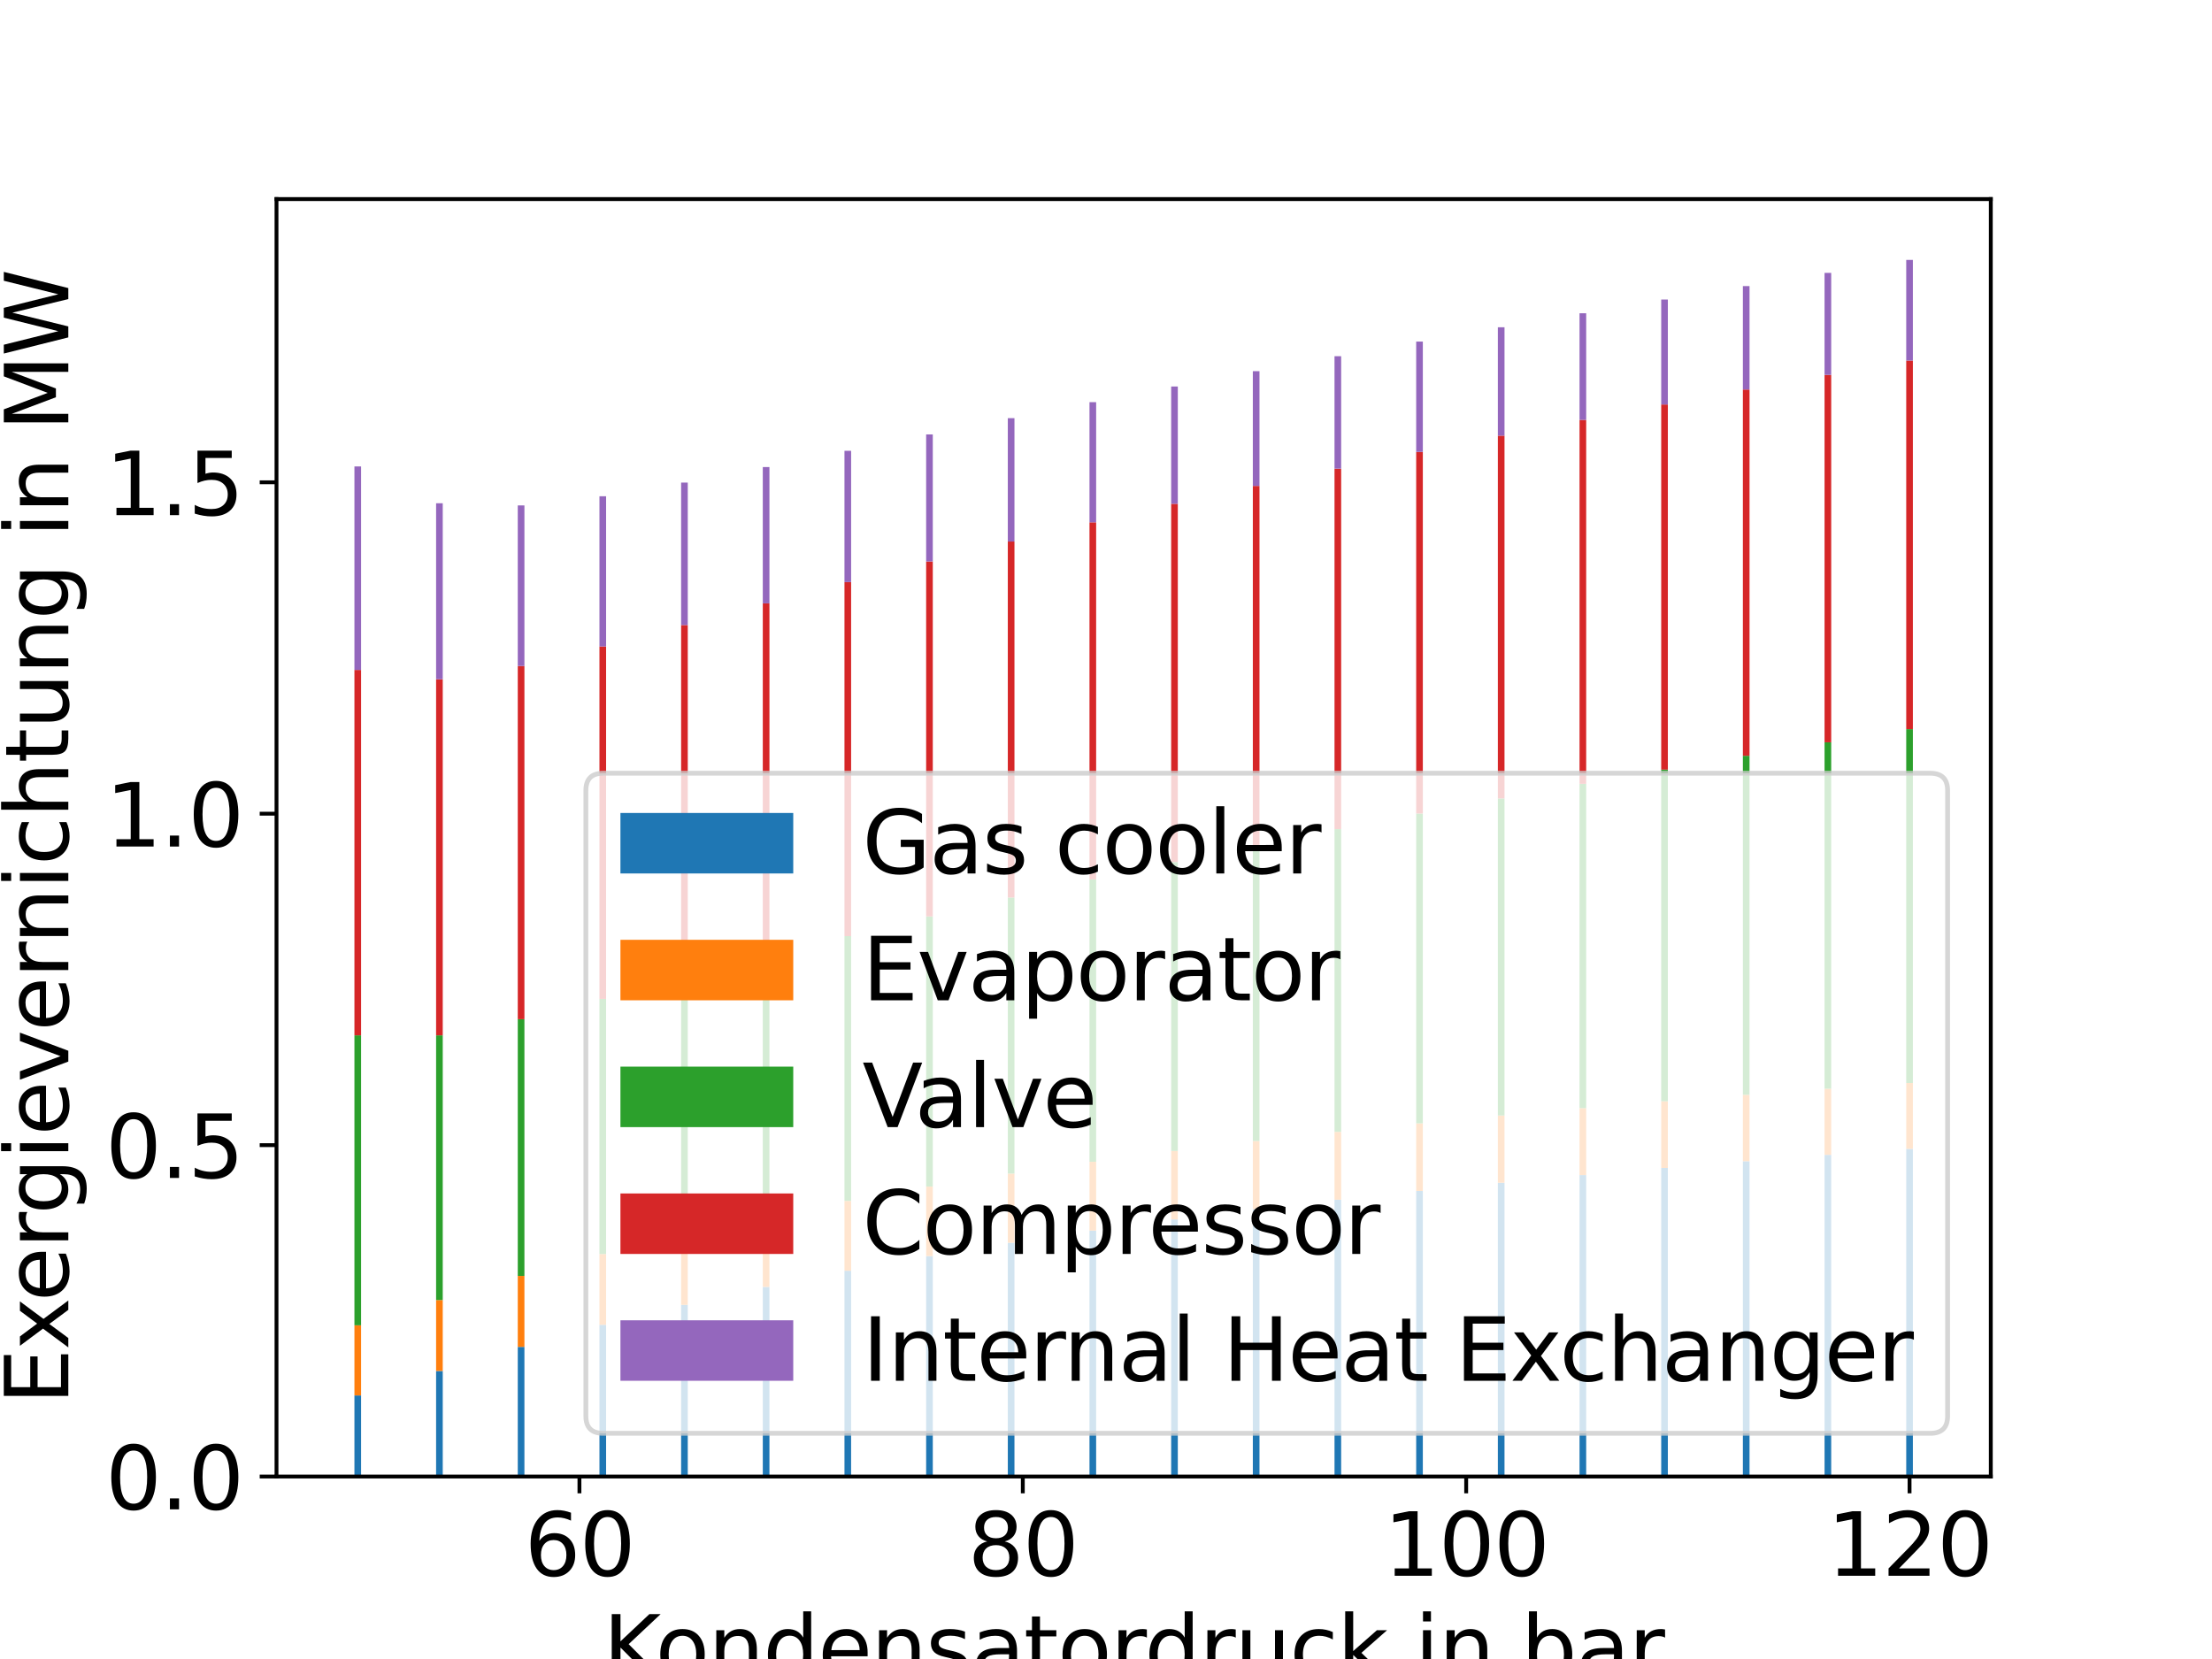 <?xml version="1.0" encoding="utf-8" standalone="no"?>
<!DOCTYPE svg PUBLIC "-//W3C//DTD SVG 1.1//EN"
  "http://www.w3.org/Graphics/SVG/1.1/DTD/svg11.dtd">
<svg xmlns:xlink="http://www.w3.org/1999/xlink" width="460.8pt" height="345.6pt" viewBox="0 0 460.8 345.6" xmlns="http://www.w3.org/2000/svg" version="1.1">
 <defs>
  <style type="text/css">*{stroke-linejoin: round; stroke-linecap: butt}</style>
 </defs>
 <g id="figure_1">
  <g id="patch_1">
   <path d="M 0 345.6 
L 460.8 345.6 
L 460.8 0 
L 0 0 
z
" style="fill: #ffffff"/>
  </g>
  <g id="axes_1">
   <g id="patch_2">
    <path d="M 57.6 307.584 
L 414.72 307.584 
L 414.72 41.472 
L 57.6 41.472 
z
" style="fill: #ffffff"/>
   </g>
   <g id="patch_3">
    <path d="M 73.833 307.584 
L 75.218 307.584 
L 75.218 290.696 
L 73.833 290.696 
z
" clip-path="url(#p6016823329)" style="fill: #1f77b4"/>
   </g>
   <g id="patch_4">
    <path d="M 90.847 307.584 
L 92.232 307.584 
L 92.232 285.594 
L 90.847 285.594 
z
" clip-path="url(#p6016823329)" style="fill: #1f77b4"/>
   </g>
   <g id="patch_5">
    <path d="M 107.861 307.584 
L 109.246 307.584 
L 109.246 280.579 
L 107.861 280.579 
z
" clip-path="url(#p6016823329)" style="fill: #1f77b4"/>
   </g>
   <g id="patch_6">
    <path d="M 124.875 307.584 
L 126.261 307.584 
L 126.261 275.981 
L 124.875 275.981 
z
" clip-path="url(#p6016823329)" style="fill: #1f77b4"/>
   </g>
   <g id="patch_7">
    <path d="M 141.889 307.584 
L 143.275 307.584 
L 143.275 271.829 
L 141.889 271.829 
z
" clip-path="url(#p6016823329)" style="fill: #1f77b4"/>
   </g>
   <g id="patch_8">
    <path d="M 158.904 307.584 
L 160.289 307.584 
L 160.289 268.088 
L 158.904 268.088 
z
" clip-path="url(#p6016823329)" style="fill: #1f77b4"/>
   </g>
   <g id="patch_9">
    <path d="M 175.918 307.584 
L 177.303 307.584 
L 177.303 264.714 
L 175.918 264.714 
z
" clip-path="url(#p6016823329)" style="fill: #1f77b4"/>
   </g>
   <g id="patch_10">
    <path d="M 192.932 307.584 
L 194.317 307.584 
L 194.317 261.659 
L 192.932 261.659 
z
" clip-path="url(#p6016823329)" style="fill: #1f77b4"/>
   </g>
   <g id="patch_11">
    <path d="M 209.946 307.584 
L 211.331 307.584 
L 211.331 258.884 
L 209.946 258.884 
z
" clip-path="url(#p6016823329)" style="fill: #1f77b4"/>
   </g>
   <g id="patch_12">
    <path d="M 226.96 307.584 
L 228.346 307.584 
L 228.346 256.351 
L 226.96 256.351 
z
" clip-path="url(#p6016823329)" style="fill: #1f77b4"/>
   </g>
   <g id="patch_13">
    <path d="M 243.974 307.584 
L 245.36 307.584 
L 245.36 254.029 
L 243.974 254.029 
z
" clip-path="url(#p6016823329)" style="fill: #1f77b4"/>
   </g>
   <g id="patch_14">
    <path d="M 260.989 307.584 
L 262.374 307.584 
L 262.374 251.893 
L 260.989 251.893 
z
" clip-path="url(#p6016823329)" style="fill: #1f77b4"/>
   </g>
   <g id="patch_15">
    <path d="M 278.003 307.584 
L 279.388 307.584 
L 279.388 249.92 
L 278.003 249.92 
z
" clip-path="url(#p6016823329)" style="fill: #1f77b4"/>
   </g>
   <g id="patch_16">
    <path d="M 295.017 307.584 
L 296.402 307.584 
L 296.402 248.089 
L 295.017 248.089 
z
" clip-path="url(#p6016823329)" style="fill: #1f77b4"/>
   </g>
   <g id="patch_17">
    <path d="M 312.031 307.584 
L 313.416 307.584 
L 313.416 246.385 
L 312.031 246.385 
z
" clip-path="url(#p6016823329)" style="fill: #1f77b4"/>
   </g>
   <g id="patch_18">
    <path d="M 329.045 307.584 
L 330.431 307.584 
L 330.431 244.793 
L 329.045 244.793 
z
" clip-path="url(#p6016823329)" style="fill: #1f77b4"/>
   </g>
   <g id="patch_19">
    <path d="M 346.059 307.584 
L 347.445 307.584 
L 347.445 243.301 
L 346.059 243.301 
z
" clip-path="url(#p6016823329)" style="fill: #1f77b4"/>
   </g>
   <g id="patch_20">
    <path d="M 363.074 307.584 
L 364.459 307.584 
L 364.459 241.898 
L 363.074 241.898 
z
" clip-path="url(#p6016823329)" style="fill: #1f77b4"/>
   </g>
   <g id="patch_21">
    <path d="M 380.088 307.584 
L 381.473 307.584 
L 381.473 240.575 
L 380.088 240.575 
z
" clip-path="url(#p6016823329)" style="fill: #1f77b4"/>
   </g>
   <g id="patch_22">
    <path d="M 397.102 307.584 
L 398.487 307.584 
L 398.487 239.324 
L 397.102 239.324 
z
" clip-path="url(#p6016823329)" style="fill: #1f77b4"/>
   </g>
   <g id="patch_23">
    <path d="M 73.833 290.696 
L 75.218 290.696 
L 75.218 276.082 
L 73.833 276.082 
z
" clip-path="url(#p6016823329)" style="fill: #ff7f0e"/>
   </g>
   <g id="patch_24">
    <path d="M 90.847 285.594 
L 92.232 285.594 
L 92.232 270.819 
L 90.847 270.819 
z
" clip-path="url(#p6016823329)" style="fill: #ff7f0e"/>
   </g>
   <g id="patch_25">
    <path d="M 107.861 280.579 
L 109.246 280.579 
L 109.246 265.795 
L 107.861 265.795 
z
" clip-path="url(#p6016823329)" style="fill: #ff7f0e"/>
   </g>
   <g id="patch_26">
    <path d="M 124.875 275.981 
L 126.261 275.981 
L 126.261 261.236 
L 124.875 261.236 
z
" clip-path="url(#p6016823329)" style="fill: #ff7f0e"/>
   </g>
   <g id="patch_27">
    <path d="M 141.889 271.829 
L 143.275 271.829 
L 143.275 257.144 
L 141.889 257.144 
z
" clip-path="url(#p6016823329)" style="fill: #ff7f0e"/>
   </g>
   <g id="patch_28">
    <path d="M 158.904 268.088 
L 160.289 268.088 
L 160.289 253.471 
L 158.904 253.471 
z
" clip-path="url(#p6016823329)" style="fill: #ff7f0e"/>
   </g>
   <g id="patch_29">
    <path d="M 175.918 264.714 
L 177.303 264.714 
L 177.303 250.167 
L 175.918 250.167 
z
" clip-path="url(#p6016823329)" style="fill: #ff7f0e"/>
   </g>
   <g id="patch_30">
    <path d="M 192.932 261.659 
L 194.317 261.659 
L 194.317 247.184 
L 192.932 247.184 
z
" clip-path="url(#p6016823329)" style="fill: #ff7f0e"/>
   </g>
   <g id="patch_31">
    <path d="M 209.946 258.884 
L 211.331 258.884 
L 211.331 244.48 
L 209.946 244.48 
z
" clip-path="url(#p6016823329)" style="fill: #ff7f0e"/>
   </g>
   <g id="patch_32">
    <path d="M 226.96 256.351 
L 228.346 256.351 
L 228.346 242.016 
L 226.96 242.016 
z
" clip-path="url(#p6016823329)" style="fill: #ff7f0e"/>
   </g>
   <g id="patch_33">
    <path d="M 243.974 254.029 
L 245.36 254.029 
L 245.36 239.763 
L 243.974 239.763 
z
" clip-path="url(#p6016823329)" style="fill: #ff7f0e"/>
   </g>
   <g id="patch_34">
    <path d="M 260.989 251.893 
L 262.374 251.893 
L 262.374 237.694 
L 260.989 237.694 
z
" clip-path="url(#p6016823329)" style="fill: #ff7f0e"/>
   </g>
   <g id="patch_35">
    <path d="M 278.003 249.92 
L 279.388 249.92 
L 279.388 235.786 
L 278.003 235.786 
z
" clip-path="url(#p6016823329)" style="fill: #ff7f0e"/>
   </g>
   <g id="patch_36">
    <path d="M 295.017 248.089 
L 296.402 248.089 
L 296.402 234.019 
L 295.017 234.019 
z
" clip-path="url(#p6016823329)" style="fill: #ff7f0e"/>
   </g>
   <g id="patch_37">
    <path d="M 312.031 246.385 
L 313.416 246.385 
L 313.416 232.377 
L 312.031 232.377 
z
" clip-path="url(#p6016823329)" style="fill: #ff7f0e"/>
   </g>
   <g id="patch_38">
    <path d="M 329.045 244.793 
L 330.431 244.793 
L 330.431 230.846 
L 329.045 230.846 
z
" clip-path="url(#p6016823329)" style="fill: #ff7f0e"/>
   </g>
   <g id="patch_39">
    <path d="M 346.059 243.301 
L 347.445 243.301 
L 347.445 229.414 
L 346.059 229.414 
z
" clip-path="url(#p6016823329)" style="fill: #ff7f0e"/>
   </g>
   <g id="patch_40">
    <path d="M 363.074 241.898 
L 364.459 241.898 
L 364.459 228.069 
L 363.074 228.069 
z
" clip-path="url(#p6016823329)" style="fill: #ff7f0e"/>
   </g>
   <g id="patch_41">
    <path d="M 380.088 240.575 
L 381.473 240.575 
L 381.473 226.804 
L 380.088 226.804 
z
" clip-path="url(#p6016823329)" style="fill: #ff7f0e"/>
   </g>
   <g id="patch_42">
    <path d="M 397.102 239.324 
L 398.487 239.324 
L 398.487 225.609 
L 397.102 225.609 
z
" clip-path="url(#p6016823329)" style="fill: #ff7f0e"/>
   </g>
   <g id="patch_43">
    <path d="M 73.833 276.082 
L 75.218 276.082 
L 75.218 215.678 
L 73.833 215.678 
z
" clip-path="url(#p6016823329)" style="fill: #2ca02c"/>
   </g>
   <g id="patch_44">
    <path d="M 90.847 270.819 
L 92.232 270.819 
L 92.232 215.68 
L 90.847 215.68 
z
" clip-path="url(#p6016823329)" style="fill: #2ca02c"/>
   </g>
   <g id="patch_45">
    <path d="M 107.861 265.795 
L 109.246 265.795 
L 109.246 212.32 
L 107.861 212.32 
z
" clip-path="url(#p6016823329)" style="fill: #2ca02c"/>
   </g>
   <g id="patch_46">
    <path d="M 124.875 261.236 
L 126.261 261.236 
L 126.261 208.087 
L 124.875 208.087 
z
" clip-path="url(#p6016823329)" style="fill: #2ca02c"/>
   </g>
   <g id="patch_47">
    <path d="M 141.889 257.144 
L 143.275 257.144 
L 143.275 203.658 
L 141.889 203.658 
z
" clip-path="url(#p6016823329)" style="fill: #2ca02c"/>
   </g>
   <g id="patch_48">
    <path d="M 158.904 253.471 
L 160.289 253.471 
L 160.289 199.271 
L 158.904 199.271 
z
" clip-path="url(#p6016823329)" style="fill: #2ca02c"/>
   </g>
   <g id="patch_49">
    <path d="M 175.918 250.167 
L 177.303 250.167 
L 177.303 195.011 
L 175.918 195.011 
z
" clip-path="url(#p6016823329)" style="fill: #2ca02c"/>
   </g>
   <g id="patch_50">
    <path d="M 192.932 247.184 
L 194.317 247.184 
L 194.317 190.911 
L 192.932 190.911 
z
" clip-path="url(#p6016823329)" style="fill: #2ca02c"/>
   </g>
   <g id="patch_51">
    <path d="M 209.946 244.48 
L 211.331 244.48 
L 211.331 186.975 
L 209.946 186.975 
z
" clip-path="url(#p6016823329)" style="fill: #2ca02c"/>
   </g>
   <g id="patch_52">
    <path d="M 226.96 242.016 
L 228.346 242.016 
L 228.346 183.199 
L 226.96 183.199 
z
" clip-path="url(#p6016823329)" style="fill: #2ca02c"/>
   </g>
   <g id="patch_53">
    <path d="M 243.974 239.763 
L 245.36 239.763 
L 245.36 179.572 
L 243.974 179.572 
z
" clip-path="url(#p6016823329)" style="fill: #2ca02c"/>
   </g>
   <g id="patch_54">
    <path d="M 260.989 237.694 
L 262.374 237.694 
L 262.374 176.082 
L 260.989 176.082 
z
" clip-path="url(#p6016823329)" style="fill: #2ca02c"/>
   </g>
   <g id="patch_55">
    <path d="M 278.003 235.786 
L 279.388 235.786 
L 279.388 172.719 
L 278.003 172.719 
z
" clip-path="url(#p6016823329)" style="fill: #2ca02c"/>
   </g>
   <g id="patch_56">
    <path d="M 295.017 234.019 
L 296.402 234.019 
L 296.402 169.472 
L 295.017 169.472 
z
" clip-path="url(#p6016823329)" style="fill: #2ca02c"/>
   </g>
   <g id="patch_57">
    <path d="M 312.031 232.377 
L 313.416 232.377 
L 313.416 166.329 
L 312.031 166.329 
z
" clip-path="url(#p6016823329)" style="fill: #2ca02c"/>
   </g>
   <g id="patch_58">
    <path d="M 329.045 230.846 
L 330.431 230.846 
L 330.431 163.282 
L 329.045 163.282 
z
" clip-path="url(#p6016823329)" style="fill: #2ca02c"/>
   </g>
   <g id="patch_59">
    <path d="M 346.059 229.414 
L 347.445 229.414 
L 347.445 160.322 
L 346.059 160.322 
z
" clip-path="url(#p6016823329)" style="fill: #2ca02c"/>
   </g>
   <g id="patch_60">
    <path d="M 363.074 228.069 
L 364.459 228.069 
L 364.459 157.443 
L 363.074 157.443 
z
" clip-path="url(#p6016823329)" style="fill: #2ca02c"/>
   </g>
   <g id="patch_61">
    <path d="M 380.088 226.804 
L 381.473 226.804 
L 381.473 154.636 
L 380.088 154.636 
z
" clip-path="url(#p6016823329)" style="fill: #2ca02c"/>
   </g>
   <g id="patch_62">
    <path d="M 397.102 225.609 
L 398.487 225.609 
L 398.487 151.897 
L 397.102 151.897 
z
" clip-path="url(#p6016823329)" style="fill: #2ca02c"/>
   </g>
   <g id="patch_63">
    <path d="M 73.833 215.678 
L 75.218 215.678 
L 75.218 139.56 
L 73.833 139.56 
z
" clip-path="url(#p6016823329)" style="fill: #d62728"/>
   </g>
   <g id="patch_64">
    <path d="M 90.847 215.68 
L 92.232 215.68 
L 92.232 141.496 
L 90.847 141.496 
z
" clip-path="url(#p6016823329)" style="fill: #d62728"/>
   </g>
   <g id="patch_65">
    <path d="M 107.861 212.32 
L 109.246 212.32 
L 109.246 138.743 
L 107.861 138.743 
z
" clip-path="url(#p6016823329)" style="fill: #d62728"/>
   </g>
   <g id="patch_66">
    <path d="M 124.875 208.087 
L 126.261 208.087 
L 126.261 134.668 
L 124.875 134.668 
z
" clip-path="url(#p6016823329)" style="fill: #d62728"/>
   </g>
   <g id="patch_67">
    <path d="M 141.889 203.658 
L 143.275 203.658 
L 143.275 130.207 
L 141.889 130.207 
z
" clip-path="url(#p6016823329)" style="fill: #d62728"/>
   </g>
   <g id="patch_68">
    <path d="M 158.904 199.271 
L 160.289 199.271 
L 160.289 125.694 
L 158.904 125.694 
z
" clip-path="url(#p6016823329)" style="fill: #d62728"/>
   </g>
   <g id="patch_69">
    <path d="M 175.918 195.011 
L 177.303 195.011 
L 177.303 121.261 
L 175.918 121.261 
z
" clip-path="url(#p6016823329)" style="fill: #d62728"/>
   </g>
   <g id="patch_70">
    <path d="M 192.932 190.911 
L 194.317 190.911 
L 194.317 116.961 
L 192.932 116.961 
z
" clip-path="url(#p6016823329)" style="fill: #d62728"/>
   </g>
   <g id="patch_71">
    <path d="M 209.946 186.975 
L 211.331 186.975 
L 211.331 112.81 
L 209.946 112.81 
z
" clip-path="url(#p6016823329)" style="fill: #d62728"/>
   </g>
   <g id="patch_72">
    <path d="M 226.96 183.199 
L 228.346 183.199 
L 228.346 108.809 
L 226.96 108.809 
z
" clip-path="url(#p6016823329)" style="fill: #d62728"/>
   </g>
   <g id="patch_73">
    <path d="M 243.974 179.572 
L 245.36 179.572 
L 245.36 104.951 
L 243.974 104.951 
z
" clip-path="url(#p6016823329)" style="fill: #d62728"/>
   </g>
   <g id="patch_74">
    <path d="M 260.989 176.082 
L 262.374 176.082 
L 262.374 101.228 
L 260.989 101.228 
z
" clip-path="url(#p6016823329)" style="fill: #d62728"/>
   </g>
   <g id="patch_75">
    <path d="M 278.003 172.719 
L 279.388 172.719 
L 279.388 97.628 
L 278.003 97.628 
z
" clip-path="url(#p6016823329)" style="fill: #d62728"/>
   </g>
   <g id="patch_76">
    <path d="M 295.017 169.472 
L 296.402 169.472 
L 296.402 94.142 
L 295.017 94.142 
z
" clip-path="url(#p6016823329)" style="fill: #d62728"/>
   </g>
   <g id="patch_77">
    <path d="M 312.031 166.329 
L 313.416 166.329 
L 313.416 90.759 
L 312.031 90.759 
z
" clip-path="url(#p6016823329)" style="fill: #d62728"/>
   </g>
   <g id="patch_78">
    <path d="M 329.045 163.282 
L 330.431 163.282 
L 330.431 87.47 
L 329.045 87.47 
z
" clip-path="url(#p6016823329)" style="fill: #d62728"/>
   </g>
   <g id="patch_79">
    <path d="M 346.059 160.322 
L 347.445 160.322 
L 347.445 84.268 
L 346.059 84.268 
z
" clip-path="url(#p6016823329)" style="fill: #d62728"/>
   </g>
   <g id="patch_80">
    <path d="M 363.074 157.443 
L 364.459 157.443 
L 364.459 81.145 
L 363.074 81.145 
z
" clip-path="url(#p6016823329)" style="fill: #d62728"/>
   </g>
   <g id="patch_81">
    <path d="M 380.088 154.636 
L 381.473 154.636 
L 381.473 78.095 
L 380.088 78.095 
z
" clip-path="url(#p6016823329)" style="fill: #d62728"/>
   </g>
   <g id="patch_82">
    <path d="M 397.102 151.897 
L 398.487 151.897 
L 398.487 75.112 
L 397.102 75.112 
z
" clip-path="url(#p6016823329)" style="fill: #d62728"/>
   </g>
   <g id="patch_83">
    <path d="M 73.833 139.56 
L 75.218 139.56 
L 75.218 97.167 
L 73.833 97.167 
z
" clip-path="url(#p6016823329)" style="fill: #9467bd"/>
   </g>
   <g id="patch_84">
    <path d="M 90.847 141.496 
L 92.232 141.496 
L 92.232 104.836 
L 90.847 104.836 
z
" clip-path="url(#p6016823329)" style="fill: #9467bd"/>
   </g>
   <g id="patch_85">
    <path d="M 107.861 138.743 
L 109.246 138.743 
L 109.246 105.288 
L 107.861 105.288 
z
" clip-path="url(#p6016823329)" style="fill: #9467bd"/>
   </g>
   <g id="patch_86">
    <path d="M 124.875 134.668 
L 126.261 134.668 
L 126.261 103.379 
L 124.875 103.379 
z
" clip-path="url(#p6016823329)" style="fill: #9467bd"/>
   </g>
   <g id="patch_87">
    <path d="M 141.889 130.207 
L 143.275 130.207 
L 143.275 100.533 
L 141.889 100.533 
z
" clip-path="url(#p6016823329)" style="fill: #9467bd"/>
   </g>
   <g id="patch_88">
    <path d="M 158.904 125.694 
L 160.289 125.694 
L 160.289 97.296 
L 158.904 97.296 
z
" clip-path="url(#p6016823329)" style="fill: #9467bd"/>
   </g>
   <g id="patch_89">
    <path d="M 175.918 121.261 
L 177.303 121.261 
L 177.303 93.912 
L 175.918 93.912 
z
" clip-path="url(#p6016823329)" style="fill: #9467bd"/>
   </g>
   <g id="patch_90">
    <path d="M 192.932 116.961 
L 194.317 116.961 
L 194.317 90.498 
L 192.932 90.498 
z
" clip-path="url(#p6016823329)" style="fill: #9467bd"/>
   </g>
   <g id="patch_91">
    <path d="M 209.946 112.81 
L 211.331 112.81 
L 211.331 87.11 
L 209.946 87.11 
z
" clip-path="url(#p6016823329)" style="fill: #9467bd"/>
   </g>
   <g id="patch_92">
    <path d="M 226.96 108.809 
L 228.346 108.809 
L 228.346 83.778 
L 226.96 83.778 
z
" clip-path="url(#p6016823329)" style="fill: #9467bd"/>
   </g>
   <g id="patch_93">
    <path d="M 243.974 104.951 
L 245.36 104.951 
L 245.36 80.514 
L 243.974 80.514 
z
" clip-path="url(#p6016823329)" style="fill: #9467bd"/>
   </g>
   <g id="patch_94">
    <path d="M 260.989 101.228 
L 262.374 101.228 
L 262.374 77.322 
L 260.989 77.322 
z
" clip-path="url(#p6016823329)" style="fill: #9467bd"/>
   </g>
   <g id="patch_95">
    <path d="M 278.003 97.628 
L 279.388 97.628 
L 279.388 74.204 
L 278.003 74.204 
z
" clip-path="url(#p6016823329)" style="fill: #9467bd"/>
   </g>
   <g id="patch_96">
    <path d="M 295.017 94.142 
L 296.402 94.142 
L 296.402 71.156 
L 295.017 71.156 
z
" clip-path="url(#p6016823329)" style="fill: #9467bd"/>
   </g>
   <g id="patch_97">
    <path d="M 312.031 90.759 
L 313.416 90.759 
L 313.416 68.175 
L 312.031 68.175 
z
" clip-path="url(#p6016823329)" style="fill: #9467bd"/>
   </g>
   <g id="patch_98">
    <path d="M 329.045 87.47 
L 330.431 87.47 
L 330.431 65.257 
L 329.045 65.257 
z
" clip-path="url(#p6016823329)" style="fill: #9467bd"/>
   </g>
   <g id="patch_99">
    <path d="M 346.059 84.268 
L 347.445 84.268 
L 347.445 62.399 
L 346.059 62.399 
z
" clip-path="url(#p6016823329)" style="fill: #9467bd"/>
   </g>
   <g id="patch_100">
    <path d="M 363.074 81.145 
L 364.459 81.145 
L 364.459 59.597 
L 363.074 59.597 
z
" clip-path="url(#p6016823329)" style="fill: #9467bd"/>
   </g>
   <g id="patch_101">
    <path d="M 380.088 78.095 
L 381.473 78.095 
L 381.473 56.846 
L 380.088 56.846 
z
" clip-path="url(#p6016823329)" style="fill: #9467bd"/>
   </g>
   <g id="patch_102">
    <path d="M 397.102 75.112 
L 398.487 75.112 
L 398.487 54.144 
L 397.102 54.144 
z
" clip-path="url(#p6016823329)" style="fill: #9467bd"/>
   </g>
   <g id="matplotlib.axis_1">
    <g id="xtick_1">
     <g id="line2d_1">
      <defs>
       <path id="m6fc6e622db" d="M 0 0 
L 0 3.5 
" style="stroke: #000000; stroke-width: 0.8"/>
      </defs>
      <g>
       <use xlink:href="#m6fc6e622db" x="120.707" y="307.584" style="stroke: #000000; stroke-width: 0.8"/>
      </g>
     </g>
     <g id="text_1">
      <!-- 60 -->
      <g transform="translate(109.254 328.261) scale(0.18 -0.18)">
       <defs>
        <path id="DejaVuSans-36" d="M 2113 2584 
Q 1688 2584 1439 2293 
Q 1191 2003 1191 1497 
Q 1191 994 1439 701 
Q 1688 409 2113 409 
Q 2538 409 2786 701 
Q 3034 994 3034 1497 
Q 3034 2003 2786 2293 
Q 2538 2584 2113 2584 
z
M 3366 4563 
L 3366 3988 
Q 3128 4100 2886 4159 
Q 2644 4219 2406 4219 
Q 1781 4219 1451 3797 
Q 1122 3375 1075 2522 
Q 1259 2794 1537 2939 
Q 1816 3084 2150 3084 
Q 2853 3084 3261 2657 
Q 3669 2231 3669 1497 
Q 3669 778 3244 343 
Q 2819 -91 2113 -91 
Q 1303 -91 875 529 
Q 447 1150 447 2328 
Q 447 3434 972 4092 
Q 1497 4750 2381 4750 
Q 2619 4750 2861 4703 
Q 3103 4656 3366 4563 
z
" transform="scale(0.016)"/>
        <path id="DejaVuSans-30" d="M 2034 4250 
Q 1547 4250 1301 3770 
Q 1056 3291 1056 2328 
Q 1056 1369 1301 889 
Q 1547 409 2034 409 
Q 2525 409 2770 889 
Q 3016 1369 3016 2328 
Q 3016 3291 2770 3770 
Q 2525 4250 2034 4250 
z
M 2034 4750 
Q 2819 4750 3233 4129 
Q 3647 3509 3647 2328 
Q 3647 1150 3233 529 
Q 2819 -91 2034 -91 
Q 1250 -91 836 529 
Q 422 1150 422 2328 
Q 422 3509 836 4129 
Q 1250 4750 2034 4750 
z
" transform="scale(0.016)"/>
       </defs>
       <use xlink:href="#DejaVuSans-36"/>
       <use xlink:href="#DejaVuSans-30" x="63.623"/>
      </g>
     </g>
    </g>
    <g id="xtick_2">
     <g id="line2d_2">
      <g>
       <use xlink:href="#m6fc6e622db" x="213.069" y="307.584" style="stroke: #000000; stroke-width: 0.8"/>
      </g>
     </g>
     <g id="text_2">
      <!-- 80 -->
      <g transform="translate(201.617 328.261) scale(0.18 -0.18)">
       <defs>
        <path id="DejaVuSans-38" d="M 2034 2216 
Q 1584 2216 1326 1975 
Q 1069 1734 1069 1313 
Q 1069 891 1326 650 
Q 1584 409 2034 409 
Q 2484 409 2743 651 
Q 3003 894 3003 1313 
Q 3003 1734 2745 1975 
Q 2488 2216 2034 2216 
z
M 1403 2484 
Q 997 2584 770 2862 
Q 544 3141 544 3541 
Q 544 4100 942 4425 
Q 1341 4750 2034 4750 
Q 2731 4750 3128 4425 
Q 3525 4100 3525 3541 
Q 3525 3141 3298 2862 
Q 3072 2584 2669 2484 
Q 3125 2378 3379 2068 
Q 3634 1759 3634 1313 
Q 3634 634 3220 271 
Q 2806 -91 2034 -91 
Q 1263 -91 848 271 
Q 434 634 434 1313 
Q 434 1759 690 2068 
Q 947 2378 1403 2484 
z
M 1172 3481 
Q 1172 3119 1398 2916 
Q 1625 2713 2034 2713 
Q 2441 2713 2670 2916 
Q 2900 3119 2900 3481 
Q 2900 3844 2670 4047 
Q 2441 4250 2034 4250 
Q 1625 4250 1398 4047 
Q 1172 3844 1172 3481 
z
" transform="scale(0.016)"/>
       </defs>
       <use xlink:href="#DejaVuSans-38"/>
       <use xlink:href="#DejaVuSans-30" x="63.623"/>
      </g>
     </g>
    </g>
    <g id="xtick_3">
     <g id="line2d_3">
      <g>
       <use xlink:href="#m6fc6e622db" x="305.432" y="307.584" style="stroke: #000000; stroke-width: 0.8"/>
      </g>
     </g>
     <g id="text_3">
      <!-- 100 -->
      <g transform="translate(288.253 328.261) scale(0.18 -0.18)">
       <defs>
        <path id="DejaVuSans-31" d="M 794 531 
L 1825 531 
L 1825 4091 
L 703 3866 
L 703 4441 
L 1819 4666 
L 2450 4666 
L 2450 531 
L 3481 531 
L 3481 0 
L 794 0 
L 794 531 
z
" transform="scale(0.016)"/>
       </defs>
       <use xlink:href="#DejaVuSans-31"/>
       <use xlink:href="#DejaVuSans-30" x="63.623"/>
       <use xlink:href="#DejaVuSans-30" x="127.246"/>
      </g>
     </g>
    </g>
    <g id="xtick_4">
     <g id="line2d_4">
      <g>
       <use xlink:href="#m6fc6e622db" x="397.795" y="307.584" style="stroke: #000000; stroke-width: 0.8"/>
      </g>
     </g>
     <g id="text_4">
      <!-- 120 -->
      <g transform="translate(380.616 328.261) scale(0.18 -0.18)">
       <defs>
        <path id="DejaVuSans-32" d="M 1228 531 
L 3431 531 
L 3431 0 
L 469 0 
L 469 531 
Q 828 903 1448 1529 
Q 2069 2156 2228 2338 
Q 2531 2678 2651 2914 
Q 2772 3150 2772 3378 
Q 2772 3750 2511 3984 
Q 2250 4219 1831 4219 
Q 1534 4219 1204 4116 
Q 875 4013 500 3803 
L 500 4441 
Q 881 4594 1212 4672 
Q 1544 4750 1819 4750 
Q 2544 4750 2975 4387 
Q 3406 4025 3406 3419 
Q 3406 3131 3298 2873 
Q 3191 2616 2906 2266 
Q 2828 2175 2409 1742 
Q 1991 1309 1228 531 
z
" transform="scale(0.016)"/>
       </defs>
       <use xlink:href="#DejaVuSans-31"/>
       <use xlink:href="#DejaVuSans-32" x="63.623"/>
       <use xlink:href="#DejaVuSans-30" x="127.246"/>
      </g>
     </g>
    </g>
    <g id="text_5">
     <!-- Kondensatordruck in bar -->
     <g transform="translate(125.63 349.682) scale(0.18 -0.18)">
      <defs>
       <path id="DejaVuSans-4b" d="M 628 4666 
L 1259 4666 
L 1259 2694 
L 3353 4666 
L 4166 4666 
L 1850 2491 
L 4331 0 
L 3500 0 
L 1259 2247 
L 1259 0 
L 628 0 
L 628 4666 
z
" transform="scale(0.016)"/>
       <path id="DejaVuSans-6f" d="M 1959 3097 
Q 1497 3097 1228 2736 
Q 959 2375 959 1747 
Q 959 1119 1226 758 
Q 1494 397 1959 397 
Q 2419 397 2687 759 
Q 2956 1122 2956 1747 
Q 2956 2369 2687 2733 
Q 2419 3097 1959 3097 
z
M 1959 3584 
Q 2709 3584 3137 3096 
Q 3566 2609 3566 1747 
Q 3566 888 3137 398 
Q 2709 -91 1959 -91 
Q 1206 -91 779 398 
Q 353 888 353 1747 
Q 353 2609 779 3096 
Q 1206 3584 1959 3584 
z
" transform="scale(0.016)"/>
       <path id="DejaVuSans-6e" d="M 3513 2113 
L 3513 0 
L 2938 0 
L 2938 2094 
Q 2938 2591 2744 2837 
Q 2550 3084 2163 3084 
Q 1697 3084 1428 2787 
Q 1159 2491 1159 1978 
L 1159 0 
L 581 0 
L 581 3500 
L 1159 3500 
L 1159 2956 
Q 1366 3272 1645 3428 
Q 1925 3584 2291 3584 
Q 2894 3584 3203 3211 
Q 3513 2838 3513 2113 
z
" transform="scale(0.016)"/>
       <path id="DejaVuSans-64" d="M 2906 2969 
L 2906 4863 
L 3481 4863 
L 3481 0 
L 2906 0 
L 2906 525 
Q 2725 213 2448 61 
Q 2172 -91 1784 -91 
Q 1150 -91 751 415 
Q 353 922 353 1747 
Q 353 2572 751 3078 
Q 1150 3584 1784 3584 
Q 2172 3584 2448 3432 
Q 2725 3281 2906 2969 
z
M 947 1747 
Q 947 1113 1208 752 
Q 1469 391 1925 391 
Q 2381 391 2643 752 
Q 2906 1113 2906 1747 
Q 2906 2381 2643 2742 
Q 2381 3103 1925 3103 
Q 1469 3103 1208 2742 
Q 947 2381 947 1747 
z
" transform="scale(0.016)"/>
       <path id="DejaVuSans-65" d="M 3597 1894 
L 3597 1613 
L 953 1613 
Q 991 1019 1311 708 
Q 1631 397 2203 397 
Q 2534 397 2845 478 
Q 3156 559 3463 722 
L 3463 178 
Q 3153 47 2828 -22 
Q 2503 -91 2169 -91 
Q 1331 -91 842 396 
Q 353 884 353 1716 
Q 353 2575 817 3079 
Q 1281 3584 2069 3584 
Q 2775 3584 3186 3129 
Q 3597 2675 3597 1894 
z
M 3022 2063 
Q 3016 2534 2758 2815 
Q 2500 3097 2075 3097 
Q 1594 3097 1305 2825 
Q 1016 2553 972 2059 
L 3022 2063 
z
" transform="scale(0.016)"/>
       <path id="DejaVuSans-73" d="M 2834 3397 
L 2834 2853 
Q 2591 2978 2328 3040 
Q 2066 3103 1784 3103 
Q 1356 3103 1142 2972 
Q 928 2841 928 2578 
Q 928 2378 1081 2264 
Q 1234 2150 1697 2047 
L 1894 2003 
Q 2506 1872 2764 1633 
Q 3022 1394 3022 966 
Q 3022 478 2636 193 
Q 2250 -91 1575 -91 
Q 1294 -91 989 -36 
Q 684 19 347 128 
L 347 722 
Q 666 556 975 473 
Q 1284 391 1588 391 
Q 1994 391 2212 530 
Q 2431 669 2431 922 
Q 2431 1156 2273 1281 
Q 2116 1406 1581 1522 
L 1381 1569 
Q 847 1681 609 1914 
Q 372 2147 372 2553 
Q 372 3047 722 3315 
Q 1072 3584 1716 3584 
Q 2034 3584 2315 3537 
Q 2597 3491 2834 3397 
z
" transform="scale(0.016)"/>
       <path id="DejaVuSans-61" d="M 2194 1759 
Q 1497 1759 1228 1600 
Q 959 1441 959 1056 
Q 959 750 1161 570 
Q 1363 391 1709 391 
Q 2188 391 2477 730 
Q 2766 1069 2766 1631 
L 2766 1759 
L 2194 1759 
z
M 3341 1997 
L 3341 0 
L 2766 0 
L 2766 531 
Q 2569 213 2275 61 
Q 1981 -91 1556 -91 
Q 1019 -91 701 211 
Q 384 513 384 1019 
Q 384 1609 779 1909 
Q 1175 2209 1959 2209 
L 2766 2209 
L 2766 2266 
Q 2766 2663 2505 2880 
Q 2244 3097 1772 3097 
Q 1472 3097 1187 3025 
Q 903 2953 641 2809 
L 641 3341 
Q 956 3463 1253 3523 
Q 1550 3584 1831 3584 
Q 2591 3584 2966 3190 
Q 3341 2797 3341 1997 
z
" transform="scale(0.016)"/>
       <path id="DejaVuSans-74" d="M 1172 4494 
L 1172 3500 
L 2356 3500 
L 2356 3053 
L 1172 3053 
L 1172 1153 
Q 1172 725 1289 603 
Q 1406 481 1766 481 
L 2356 481 
L 2356 0 
L 1766 0 
Q 1100 0 847 248 
Q 594 497 594 1153 
L 594 3053 
L 172 3053 
L 172 3500 
L 594 3500 
L 594 4494 
L 1172 4494 
z
" transform="scale(0.016)"/>
       <path id="DejaVuSans-72" d="M 2631 2963 
Q 2534 3019 2420 3045 
Q 2306 3072 2169 3072 
Q 1681 3072 1420 2755 
Q 1159 2438 1159 1844 
L 1159 0 
L 581 0 
L 581 3500 
L 1159 3500 
L 1159 2956 
Q 1341 3275 1631 3429 
Q 1922 3584 2338 3584 
Q 2397 3584 2469 3576 
Q 2541 3569 2628 3553 
L 2631 2963 
z
" transform="scale(0.016)"/>
       <path id="DejaVuSans-75" d="M 544 1381 
L 544 3500 
L 1119 3500 
L 1119 1403 
Q 1119 906 1312 657 
Q 1506 409 1894 409 
Q 2359 409 2629 706 
Q 2900 1003 2900 1516 
L 2900 3500 
L 3475 3500 
L 3475 0 
L 2900 0 
L 2900 538 
Q 2691 219 2414 64 
Q 2138 -91 1772 -91 
Q 1169 -91 856 284 
Q 544 659 544 1381 
z
M 1991 3584 
L 1991 3584 
z
" transform="scale(0.016)"/>
       <path id="DejaVuSans-63" d="M 3122 3366 
L 3122 2828 
Q 2878 2963 2633 3030 
Q 2388 3097 2138 3097 
Q 1578 3097 1268 2742 
Q 959 2388 959 1747 
Q 959 1106 1268 751 
Q 1578 397 2138 397 
Q 2388 397 2633 464 
Q 2878 531 3122 666 
L 3122 134 
Q 2881 22 2623 -34 
Q 2366 -91 2075 -91 
Q 1284 -91 818 406 
Q 353 903 353 1747 
Q 353 2603 823 3093 
Q 1294 3584 2113 3584 
Q 2378 3584 2631 3529 
Q 2884 3475 3122 3366 
z
" transform="scale(0.016)"/>
       <path id="DejaVuSans-6b" d="M 581 4863 
L 1159 4863 
L 1159 1991 
L 2875 3500 
L 3609 3500 
L 1753 1863 
L 3688 0 
L 2938 0 
L 1159 1709 
L 1159 0 
L 581 0 
L 581 4863 
z
" transform="scale(0.016)"/>
       <path id="DejaVuSans-20" transform="scale(0.016)"/>
       <path id="DejaVuSans-69" d="M 603 3500 
L 1178 3500 
L 1178 0 
L 603 0 
L 603 3500 
z
M 603 4863 
L 1178 4863 
L 1178 4134 
L 603 4134 
L 603 4863 
z
" transform="scale(0.016)"/>
       <path id="DejaVuSans-62" d="M 3116 1747 
Q 3116 2381 2855 2742 
Q 2594 3103 2138 3103 
Q 1681 3103 1420 2742 
Q 1159 2381 1159 1747 
Q 1159 1113 1420 752 
Q 1681 391 2138 391 
Q 2594 391 2855 752 
Q 3116 1113 3116 1747 
z
M 1159 2969 
Q 1341 3281 1617 3432 
Q 1894 3584 2278 3584 
Q 2916 3584 3314 3078 
Q 3713 2572 3713 1747 
Q 3713 922 3314 415 
Q 2916 -91 2278 -91 
Q 1894 -91 1617 61 
Q 1341 213 1159 525 
L 1159 0 
L 581 0 
L 581 4863 
L 1159 4863 
L 1159 2969 
z
" transform="scale(0.016)"/>
      </defs>
      <use xlink:href="#DejaVuSans-4b"/>
      <use xlink:href="#DejaVuSans-6f" x="60.576"/>
      <use xlink:href="#DejaVuSans-6e" x="121.758"/>
      <use xlink:href="#DejaVuSans-64" x="185.137"/>
      <use xlink:href="#DejaVuSans-65" x="248.613"/>
      <use xlink:href="#DejaVuSans-6e" x="310.137"/>
      <use xlink:href="#DejaVuSans-73" x="373.516"/>
      <use xlink:href="#DejaVuSans-61" x="425.615"/>
      <use xlink:href="#DejaVuSans-74" x="486.895"/>
      <use xlink:href="#DejaVuSans-6f" x="526.104"/>
      <use xlink:href="#DejaVuSans-72" x="587.285"/>
      <use xlink:href="#DejaVuSans-64" x="626.648"/>
      <use xlink:href="#DejaVuSans-72" x="690.125"/>
      <use xlink:href="#DejaVuSans-75" x="731.238"/>
      <use xlink:href="#DejaVuSans-63" x="794.617"/>
      <use xlink:href="#DejaVuSans-6b" x="849.598"/>
      <use xlink:href="#DejaVuSans-20" x="907.508"/>
      <use xlink:href="#DejaVuSans-69" x="939.295"/>
      <use xlink:href="#DejaVuSans-6e" x="967.078"/>
      <use xlink:href="#DejaVuSans-20" x="1030.457"/>
      <use xlink:href="#DejaVuSans-62" x="1062.244"/>
      <use xlink:href="#DejaVuSans-61" x="1125.721"/>
      <use xlink:href="#DejaVuSans-72" x="1187"/>
     </g>
    </g>
   </g>
   <g id="matplotlib.axis_2">
    <g id="ytick_1">
     <g id="line2d_5">
      <defs>
       <path id="m2f59fcf427" d="M 0 0 
L -3.5 0 
" style="stroke: #000000; stroke-width: 0.8"/>
      </defs>
      <g>
       <use xlink:href="#m2f59fcf427" x="57.6" y="307.584" style="stroke: #000000; stroke-width: 0.8"/>
      </g>
     </g>
     <g id="text_6">
      <!-- 0.0 -->
      <g transform="translate(21.974 314.423) scale(0.18 -0.18)">
       <defs>
        <path id="DejaVuSans-2e" d="M 684 794 
L 1344 794 
L 1344 0 
L 684 0 
L 684 794 
z
" transform="scale(0.016)"/>
       </defs>
       <use xlink:href="#DejaVuSans-30"/>
       <use xlink:href="#DejaVuSans-2e" x="63.623"/>
       <use xlink:href="#DejaVuSans-30" x="95.41"/>
      </g>
     </g>
    </g>
    <g id="ytick_2">
     <g id="line2d_6">
      <g>
       <use xlink:href="#m2f59fcf427" x="57.6" y="238.548" style="stroke: #000000; stroke-width: 0.8"/>
      </g>
     </g>
     <g id="text_7">
      <!-- 0.5 -->
      <g transform="translate(21.974 245.386) scale(0.18 -0.18)">
       <defs>
        <path id="DejaVuSans-35" d="M 691 4666 
L 3169 4666 
L 3169 4134 
L 1269 4134 
L 1269 2991 
Q 1406 3038 1543 3061 
Q 1681 3084 1819 3084 
Q 2600 3084 3056 2656 
Q 3513 2228 3513 1497 
Q 3513 744 3044 326 
Q 2575 -91 1722 -91 
Q 1428 -91 1123 -41 
Q 819 9 494 109 
L 494 744 
Q 775 591 1075 516 
Q 1375 441 1709 441 
Q 2250 441 2565 725 
Q 2881 1009 2881 1497 
Q 2881 1984 2565 2268 
Q 2250 2553 1709 2553 
Q 1456 2553 1204 2497 
Q 953 2441 691 2322 
L 691 4666 
z
" transform="scale(0.016)"/>
       </defs>
       <use xlink:href="#DejaVuSans-30"/>
       <use xlink:href="#DejaVuSans-2e" x="63.623"/>
       <use xlink:href="#DejaVuSans-35" x="95.41"/>
      </g>
     </g>
    </g>
    <g id="ytick_3">
     <g id="line2d_7">
      <g>
       <use xlink:href="#m2f59fcf427" x="57.6" y="169.511" style="stroke: #000000; stroke-width: 0.8"/>
      </g>
     </g>
     <g id="text_8">
      <!-- 1.0 -->
      <g transform="translate(21.974 176.35) scale(0.18 -0.18)">
       <use xlink:href="#DejaVuSans-31"/>
       <use xlink:href="#DejaVuSans-2e" x="63.623"/>
       <use xlink:href="#DejaVuSans-30" x="95.41"/>
      </g>
     </g>
    </g>
    <g id="ytick_4">
     <g id="line2d_8">
      <g>
       <use xlink:href="#m2f59fcf427" x="57.6" y="100.475" style="stroke: #000000; stroke-width: 0.8"/>
      </g>
     </g>
     <g id="text_9">
      <!-- 1.5 -->
      <g transform="translate(21.974 107.313) scale(0.18 -0.18)">
       <use xlink:href="#DejaVuSans-31"/>
       <use xlink:href="#DejaVuSans-2e" x="63.623"/>
       <use xlink:href="#DejaVuSans-35" x="95.41"/>
      </g>
     </g>
    </g>
    <g id="text_10">
     <!-- Exergievernichtung in MW -->
     <g transform="translate(14.231 292.594) rotate(-90) scale(0.18 -0.18)">
      <defs>
       <path id="DejaVuSans-45" d="M 628 4666 
L 3578 4666 
L 3578 4134 
L 1259 4134 
L 1259 2753 
L 3481 2753 
L 3481 2222 
L 1259 2222 
L 1259 531 
L 3634 531 
L 3634 0 
L 628 0 
L 628 4666 
z
" transform="scale(0.016)"/>
       <path id="DejaVuSans-78" d="M 3513 3500 
L 2247 1797 
L 3578 0 
L 2900 0 
L 1881 1375 
L 863 0 
L 184 0 
L 1544 1831 
L 300 3500 
L 978 3500 
L 1906 2253 
L 2834 3500 
L 3513 3500 
z
" transform="scale(0.016)"/>
       <path id="DejaVuSans-67" d="M 2906 1791 
Q 2906 2416 2648 2759 
Q 2391 3103 1925 3103 
Q 1463 3103 1205 2759 
Q 947 2416 947 1791 
Q 947 1169 1205 825 
Q 1463 481 1925 481 
Q 2391 481 2648 825 
Q 2906 1169 2906 1791 
z
M 3481 434 
Q 3481 -459 3084 -895 
Q 2688 -1331 1869 -1331 
Q 1566 -1331 1297 -1286 
Q 1028 -1241 775 -1147 
L 775 -588 
Q 1028 -725 1275 -790 
Q 1522 -856 1778 -856 
Q 2344 -856 2625 -561 
Q 2906 -266 2906 331 
L 2906 616 
Q 2728 306 2450 153 
Q 2172 0 1784 0 
Q 1141 0 747 490 
Q 353 981 353 1791 
Q 353 2603 747 3093 
Q 1141 3584 1784 3584 
Q 2172 3584 2450 3431 
Q 2728 3278 2906 2969 
L 2906 3500 
L 3481 3500 
L 3481 434 
z
" transform="scale(0.016)"/>
       <path id="DejaVuSans-76" d="M 191 3500 
L 800 3500 
L 1894 563 
L 2988 3500 
L 3597 3500 
L 2284 0 
L 1503 0 
L 191 3500 
z
" transform="scale(0.016)"/>
       <path id="DejaVuSans-68" d="M 3513 2113 
L 3513 0 
L 2938 0 
L 2938 2094 
Q 2938 2591 2744 2837 
Q 2550 3084 2163 3084 
Q 1697 3084 1428 2787 
Q 1159 2491 1159 1978 
L 1159 0 
L 581 0 
L 581 4863 
L 1159 4863 
L 1159 2956 
Q 1366 3272 1645 3428 
Q 1925 3584 2291 3584 
Q 2894 3584 3203 3211 
Q 3513 2838 3513 2113 
z
" transform="scale(0.016)"/>
       <path id="DejaVuSans-4d" d="M 628 4666 
L 1569 4666 
L 2759 1491 
L 3956 4666 
L 4897 4666 
L 4897 0 
L 4281 0 
L 4281 4097 
L 3078 897 
L 2444 897 
L 1241 4097 
L 1241 0 
L 628 0 
L 628 4666 
z
" transform="scale(0.016)"/>
       <path id="DejaVuSans-57" d="M 213 4666 
L 850 4666 
L 1831 722 
L 2809 4666 
L 3519 4666 
L 4500 722 
L 5478 4666 
L 6119 4666 
L 4947 0 
L 4153 0 
L 3169 4050 
L 2175 0 
L 1381 0 
L 213 4666 
z
" transform="scale(0.016)"/>
      </defs>
      <use xlink:href="#DejaVuSans-45"/>
      <use xlink:href="#DejaVuSans-78" x="63.184"/>
      <use xlink:href="#DejaVuSans-65" x="119.238"/>
      <use xlink:href="#DejaVuSans-72" x="180.762"/>
      <use xlink:href="#DejaVuSans-67" x="220.125"/>
      <use xlink:href="#DejaVuSans-69" x="283.602"/>
      <use xlink:href="#DejaVuSans-65" x="311.385"/>
      <use xlink:href="#DejaVuSans-76" x="372.908"/>
      <use xlink:href="#DejaVuSans-65" x="432.088"/>
      <use xlink:href="#DejaVuSans-72" x="493.611"/>
      <use xlink:href="#DejaVuSans-6e" x="532.975"/>
      <use xlink:href="#DejaVuSans-69" x="596.354"/>
      <use xlink:href="#DejaVuSans-63" x="624.137"/>
      <use xlink:href="#DejaVuSans-68" x="679.117"/>
      <use xlink:href="#DejaVuSans-74" x="742.496"/>
      <use xlink:href="#DejaVuSans-75" x="781.705"/>
      <use xlink:href="#DejaVuSans-6e" x="845.084"/>
      <use xlink:href="#DejaVuSans-67" x="908.463"/>
      <use xlink:href="#DejaVuSans-20" x="971.939"/>
      <use xlink:href="#DejaVuSans-69" x="1003.727"/>
      <use xlink:href="#DejaVuSans-6e" x="1031.51"/>
      <use xlink:href="#DejaVuSans-20" x="1094.889"/>
      <use xlink:href="#DejaVuSans-4d" x="1126.676"/>
      <use xlink:href="#DejaVuSans-57" x="1212.955"/>
     </g>
    </g>
   </g>
   <g id="patch_103">
    <path d="M 57.6 307.584 
L 57.6 41.472 
" style="fill: none; stroke: #000000; stroke-width: 0.8; stroke-linejoin: miter; stroke-linecap: square"/>
   </g>
   <g id="patch_104">
    <path d="M 414.72 307.584 
L 414.72 41.472 
" style="fill: none; stroke: #000000; stroke-width: 0.8; stroke-linejoin: miter; stroke-linecap: square"/>
   </g>
   <g id="patch_105">
    <path d="M 57.6 307.584 
L 414.72 307.584 
" style="fill: none; stroke: #000000; stroke-width: 0.8; stroke-linejoin: miter; stroke-linecap: square"/>
   </g>
   <g id="patch_106">
    <path d="M 57.6 41.472 
L 414.72 41.472 
" style="fill: none; stroke: #000000; stroke-width: 0.8; stroke-linejoin: miter; stroke-linecap: square"/>
   </g>
   <g id="legend_1">
    <g id="patch_107">
     <path d="M 125.648 298.584 
L 402.12 298.584 
Q 405.72 298.584 405.72 294.984 
L 405.72 164.681 
Q 405.72 161.081 402.12 161.081 
L 125.648 161.081 
Q 122.048 161.081 122.048 164.681 
L 122.048 294.984 
Q 122.048 298.584 125.648 298.584 
z
" style="fill: #ffffff; opacity: 0.8; stroke: #cccccc; stroke-linejoin: miter"/>
    </g>
    <g id="patch_108">
     <path d="M 129.248 181.958 
L 165.248 181.958 
L 165.248 169.358 
L 129.248 169.358 
z
" style="fill: #1f77b4"/>
    </g>
    <g id="text_11">
     <!-- Gas cooler -->
     <g transform="translate(179.648 181.958) scale(0.18 -0.18)">
      <defs>
       <path id="DejaVuSans-47" d="M 3809 666 
L 3809 1919 
L 2778 1919 
L 2778 2438 
L 4434 2438 
L 4434 434 
Q 4069 175 3628 42 
Q 3188 -91 2688 -91 
Q 1594 -91 976 548 
Q 359 1188 359 2328 
Q 359 3472 976 4111 
Q 1594 4750 2688 4750 
Q 3144 4750 3555 4637 
Q 3966 4525 4313 4306 
L 4313 3634 
Q 3963 3931 3569 4081 
Q 3175 4231 2741 4231 
Q 1884 4231 1454 3753 
Q 1025 3275 1025 2328 
Q 1025 1384 1454 906 
Q 1884 428 2741 428 
Q 3075 428 3337 486 
Q 3600 544 3809 666 
z
" transform="scale(0.016)"/>
       <path id="DejaVuSans-6c" d="M 603 4863 
L 1178 4863 
L 1178 0 
L 603 0 
L 603 4863 
z
" transform="scale(0.016)"/>
      </defs>
      <use xlink:href="#DejaVuSans-47"/>
      <use xlink:href="#DejaVuSans-61" x="77.49"/>
      <use xlink:href="#DejaVuSans-73" x="138.77"/>
      <use xlink:href="#DejaVuSans-20" x="190.869"/>
      <use xlink:href="#DejaVuSans-63" x="222.656"/>
      <use xlink:href="#DejaVuSans-6f" x="277.637"/>
      <use xlink:href="#DejaVuSans-6f" x="338.818"/>
      <use xlink:href="#DejaVuSans-6c" x="400"/>
      <use xlink:href="#DejaVuSans-65" x="427.783"/>
      <use xlink:href="#DejaVuSans-72" x="489.307"/>
     </g>
    </g>
    <g id="patch_109">
     <path d="M 129.248 208.379 
L 165.248 208.379 
L 165.248 195.779 
L 129.248 195.779 
z
" style="fill: #ff7f0e"/>
    </g>
    <g id="text_12">
     <!-- Evaporator -->
     <g transform="translate(179.648 208.379) scale(0.18 -0.18)">
      <defs>
       <path id="DejaVuSans-70" d="M 1159 525 
L 1159 -1331 
L 581 -1331 
L 581 3500 
L 1159 3500 
L 1159 2969 
Q 1341 3281 1617 3432 
Q 1894 3584 2278 3584 
Q 2916 3584 3314 3078 
Q 3713 2572 3713 1747 
Q 3713 922 3314 415 
Q 2916 -91 2278 -91 
Q 1894 -91 1617 61 
Q 1341 213 1159 525 
z
M 3116 1747 
Q 3116 2381 2855 2742 
Q 2594 3103 2138 3103 
Q 1681 3103 1420 2742 
Q 1159 2381 1159 1747 
Q 1159 1113 1420 752 
Q 1681 391 2138 391 
Q 2594 391 2855 752 
Q 3116 1113 3116 1747 
z
" transform="scale(0.016)"/>
      </defs>
      <use xlink:href="#DejaVuSans-45"/>
      <use xlink:href="#DejaVuSans-76" x="63.184"/>
      <use xlink:href="#DejaVuSans-61" x="122.363"/>
      <use xlink:href="#DejaVuSans-70" x="183.643"/>
      <use xlink:href="#DejaVuSans-6f" x="247.119"/>
      <use xlink:href="#DejaVuSans-72" x="308.301"/>
      <use xlink:href="#DejaVuSans-61" x="349.414"/>
      <use xlink:href="#DejaVuSans-74" x="410.693"/>
      <use xlink:href="#DejaVuSans-6f" x="449.902"/>
      <use xlink:href="#DejaVuSans-72" x="511.084"/>
     </g>
    </g>
    <g id="patch_110">
     <path d="M 129.248 234.799 
L 165.248 234.799 
L 165.248 222.199 
L 129.248 222.199 
z
" style="fill: #2ca02c"/>
    </g>
    <g id="text_13">
     <!-- Valve -->
     <g transform="translate(179.648 234.799) scale(0.18 -0.18)">
      <defs>
       <path id="DejaVuSans-56" d="M 1831 0 
L 50 4666 
L 709 4666 
L 2188 738 
L 3669 4666 
L 4325 4666 
L 2547 0 
L 1831 0 
z
" transform="scale(0.016)"/>
      </defs>
      <use xlink:href="#DejaVuSans-56"/>
      <use xlink:href="#DejaVuSans-61" x="60.658"/>
      <use xlink:href="#DejaVuSans-6c" x="121.938"/>
      <use xlink:href="#DejaVuSans-76" x="149.721"/>
      <use xlink:href="#DejaVuSans-65" x="208.9"/>
     </g>
    </g>
    <g id="patch_111">
     <path d="M 129.248 261.22 
L 165.248 261.22 
L 165.248 248.62 
L 129.248 248.62 
z
" style="fill: #d62728"/>
    </g>
    <g id="text_14">
     <!-- Compressor -->
     <g transform="translate(179.648 261.22) scale(0.18 -0.18)">
      <defs>
       <path id="DejaVuSans-43" d="M 4122 4306 
L 4122 3641 
Q 3803 3938 3442 4084 
Q 3081 4231 2675 4231 
Q 1875 4231 1450 3742 
Q 1025 3253 1025 2328 
Q 1025 1406 1450 917 
Q 1875 428 2675 428 
Q 3081 428 3442 575 
Q 3803 722 4122 1019 
L 4122 359 
Q 3791 134 3420 21 
Q 3050 -91 2638 -91 
Q 1578 -91 968 557 
Q 359 1206 359 2328 
Q 359 3453 968 4101 
Q 1578 4750 2638 4750 
Q 3056 4750 3426 4639 
Q 3797 4528 4122 4306 
z
" transform="scale(0.016)"/>
       <path id="DejaVuSans-6d" d="M 3328 2828 
Q 3544 3216 3844 3400 
Q 4144 3584 4550 3584 
Q 5097 3584 5394 3201 
Q 5691 2819 5691 2113 
L 5691 0 
L 5113 0 
L 5113 2094 
Q 5113 2597 4934 2840 
Q 4756 3084 4391 3084 
Q 3944 3084 3684 2787 
Q 3425 2491 3425 1978 
L 3425 0 
L 2847 0 
L 2847 2094 
Q 2847 2600 2669 2842 
Q 2491 3084 2119 3084 
Q 1678 3084 1418 2786 
Q 1159 2488 1159 1978 
L 1159 0 
L 581 0 
L 581 3500 
L 1159 3500 
L 1159 2956 
Q 1356 3278 1631 3431 
Q 1906 3584 2284 3584 
Q 2666 3584 2933 3390 
Q 3200 3197 3328 2828 
z
" transform="scale(0.016)"/>
      </defs>
      <use xlink:href="#DejaVuSans-43"/>
      <use xlink:href="#DejaVuSans-6f" x="69.824"/>
      <use xlink:href="#DejaVuSans-6d" x="131.006"/>
      <use xlink:href="#DejaVuSans-70" x="228.418"/>
      <use xlink:href="#DejaVuSans-72" x="291.895"/>
      <use xlink:href="#DejaVuSans-65" x="330.758"/>
      <use xlink:href="#DejaVuSans-73" x="392.281"/>
      <use xlink:href="#DejaVuSans-73" x="444.381"/>
      <use xlink:href="#DejaVuSans-6f" x="496.48"/>
      <use xlink:href="#DejaVuSans-72" x="557.662"/>
     </g>
    </g>
    <g id="patch_112">
     <path d="M 129.248 287.641 
L 165.248 287.641 
L 165.248 275.041 
L 129.248 275.041 
z
" style="fill: #9467bd"/>
    </g>
    <g id="text_15">
     <!-- Internal Heat Exchanger -->
     <g transform="translate(179.648 287.641) scale(0.18 -0.18)">
      <defs>
       <path id="DejaVuSans-49" d="M 628 4666 
L 1259 4666 
L 1259 0 
L 628 0 
L 628 4666 
z
" transform="scale(0.016)"/>
       <path id="DejaVuSans-48" d="M 628 4666 
L 1259 4666 
L 1259 2753 
L 3553 2753 
L 3553 4666 
L 4184 4666 
L 4184 0 
L 3553 0 
L 3553 2222 
L 1259 2222 
L 1259 0 
L 628 0 
L 628 4666 
z
" transform="scale(0.016)"/>
      </defs>
      <use xlink:href="#DejaVuSans-49"/>
      <use xlink:href="#DejaVuSans-6e" x="29.492"/>
      <use xlink:href="#DejaVuSans-74" x="92.871"/>
      <use xlink:href="#DejaVuSans-65" x="132.08"/>
      <use xlink:href="#DejaVuSans-72" x="193.604"/>
      <use xlink:href="#DejaVuSans-6e" x="232.967"/>
      <use xlink:href="#DejaVuSans-61" x="296.346"/>
      <use xlink:href="#DejaVuSans-6c" x="357.625"/>
      <use xlink:href="#DejaVuSans-20" x="385.408"/>
      <use xlink:href="#DejaVuSans-48" x="417.195"/>
      <use xlink:href="#DejaVuSans-65" x="492.391"/>
      <use xlink:href="#DejaVuSans-61" x="553.914"/>
      <use xlink:href="#DejaVuSans-74" x="615.193"/>
      <use xlink:href="#DejaVuSans-20" x="654.402"/>
      <use xlink:href="#DejaVuSans-45" x="686.189"/>
      <use xlink:href="#DejaVuSans-78" x="749.373"/>
      <use xlink:href="#DejaVuSans-63" x="806.803"/>
      <use xlink:href="#DejaVuSans-68" x="861.783"/>
      <use xlink:href="#DejaVuSans-61" x="925.162"/>
      <use xlink:href="#DejaVuSans-6e" x="986.441"/>
      <use xlink:href="#DejaVuSans-67" x="1049.82"/>
      <use xlink:href="#DejaVuSans-65" x="1113.297"/>
      <use xlink:href="#DejaVuSans-72" x="1174.82"/>
     </g>
    </g>
   </g>
  </g>
 </g>
 <defs>
  <clipPath id="p6016823329">
   <rect x="57.6" y="41.472" width="357.12" height="266.112"/>
  </clipPath>
 </defs>
</svg>
